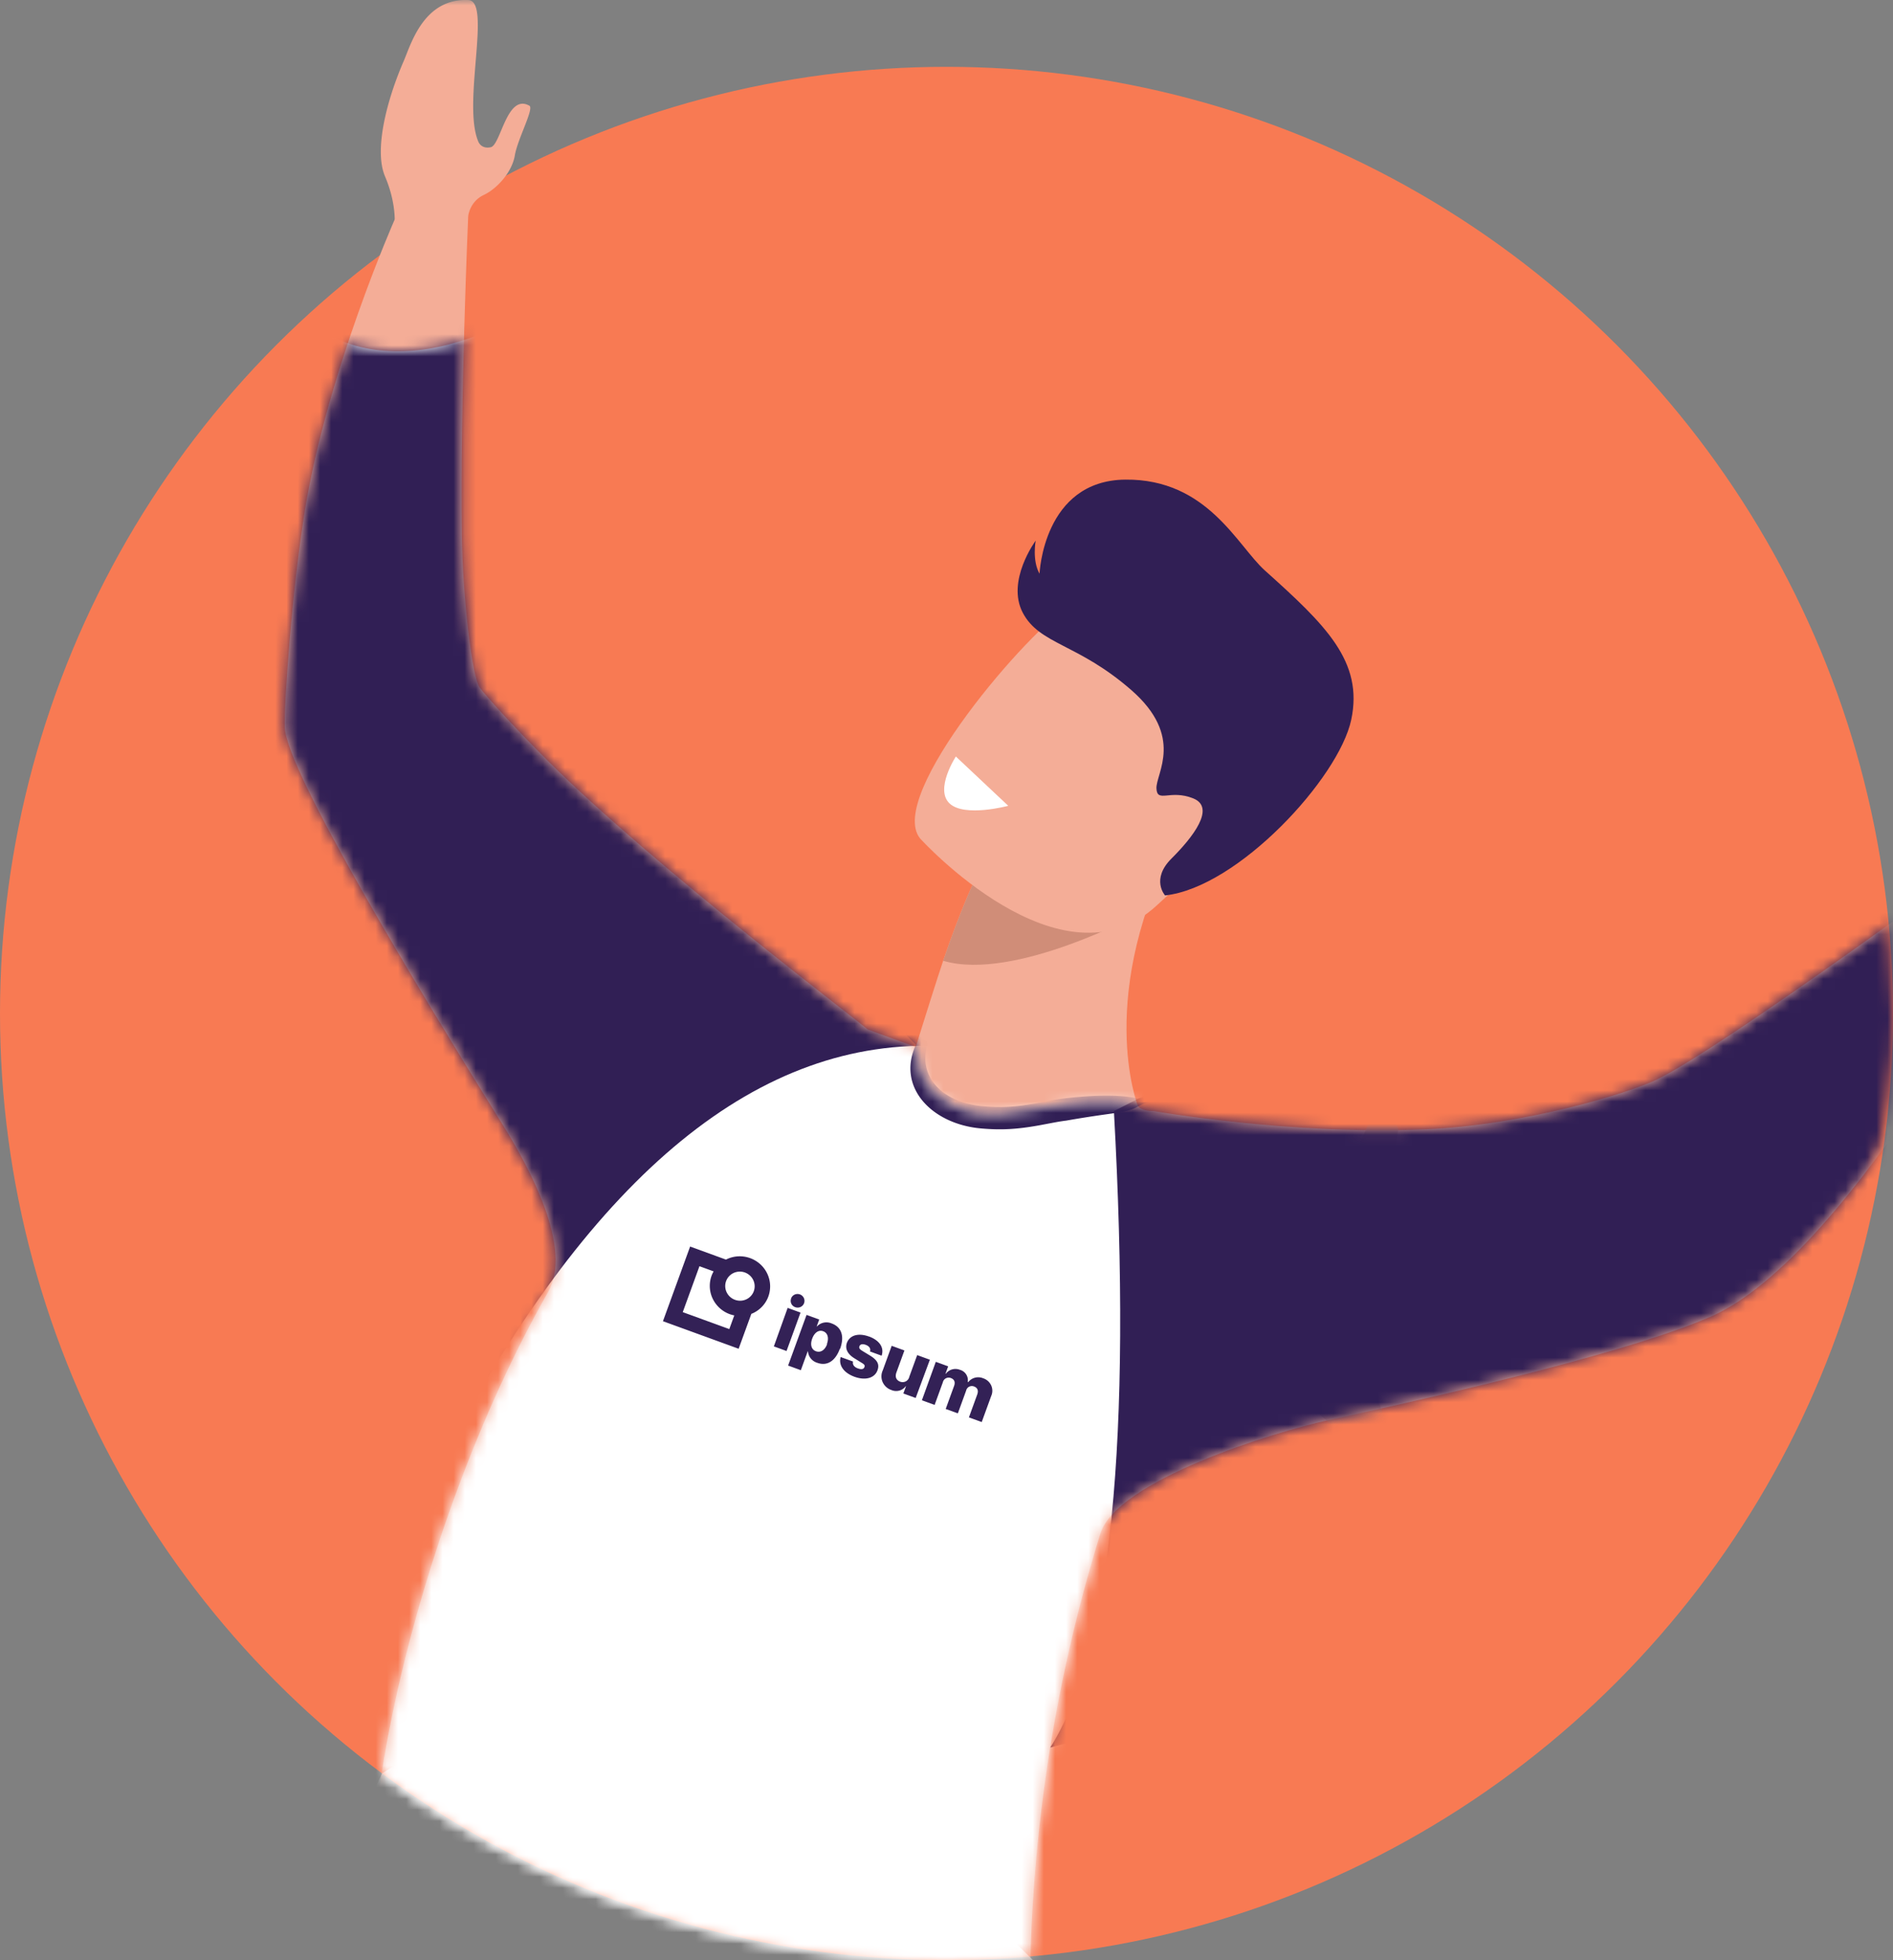 <svg width="170" height="176" viewBox="0 0 170 176" xmlns="http://www.w3.org/2000/svg" xmlns:xlink="http://www.w3.org/1999/xlink">
    <rect x="0" y="0" width="170" height="176" fill="#808080" stroke="none"/>
    <defs>
        <path d="M85 176c3.784 0 7.63-.235 10.953-.694 7.864-1.085 21.972-.854 42.324.694C159.426 137.575 170 109.33 170 91.266c0-13.258-6.126-43.496-18.38-90.714L85 0H15.102C5.034 48.898 0 79.32 0 91.266 0 138.063 37.953 176 85 176z" id="ribsz5xcvc"/>
        <path d="m146.801.3-6.597-.3s.734 16.861.57 28.652c-.077 5.664-.928 12.772-1.602 13.679-.533.713-2.818 3.297-6.154 6.616-9.473 9.424-27.948 23.404-28.694 24.088l-4.315 1.58c-.258 2.558-.962 4.474-4.67 5.749-3.416 1.174-9.877-1.917-15.26-.51-.075.172-.235.244-.41.336-.174.091-.508.174-1.034.174 0 0-12.267 2.165-24.401 1.635-8.981-.391-18.192-3.231-20.727-4.445C27.544 74.701 4.304 57.57 4.304 57.57L0 62.582S15.952 93.286 28.6 98.81c6.884 3.007 22.003 6.626 34.354 9.3 4.884 1.057 19 5.418 20.481 10.19 11.62 37.46 3.688 67.681 3.688 67.681s3.016 1.874 16.878-1.976c18.025-5.005 24.946-11.98 24.946-11.98 5.08-6.157 5.68-22.6 5.68-22.6s3.37-2.179 4.545 4.146c.847 4.557 4.082 5.776 4.362 7.377.266 1.505 2.022 2.208 3.25 1.298 2.605-1.928-.314-2.776.847-4.98 4.058-7.699-2.15-38.794-14.613-60.673-2.226-3.911 1.673-11.136 4.055-14.955 7.667-12.297 19.454-31.799 19.599-35.714.08-2.12-.643-12.34-1.804-19.494C152.858 13.983 146.801.3 146.801.3z" id="0lkvgi7xke"/>
        <path d="M32.928 80.429C21.276 94.444 10.747 103.266 1.34 106.892c-14.11 5.44 87.77 102.807 89.798 102.807 1.352 0 36.79-11.595 106.317-34.785-5.868-109.819-13.033-158.11-21.496-144.872-12.695 19.857-43.036-6.858-45.582-26.676-1.698-13.213-34.181 12.475-97.45 77.063z" id="c9uybuz5jg"/>
        <circle id="4jv1rkz7sa" cx="85" cy="85" r="85"/>
    </defs>
    <g fill="none" fill-rule="evenodd">
        <g transform="translate(0 6)">
            <mask id="1vb5rwyckb" fill="#fff">
                <use xlink:href="#4jv1rkz7sa"/>
            </mask>
            <use fill="#F87A53" xlink:href="#4jv1rkz7sa"/>
            <path d="m92.769 170-3.578 8.273-61.026-11.93 6.158-13.12 25.415-15.898L92.768 170z" fill="#FFF" mask="url(#1vb5rwyckb)"/>
        </g>
        <mask id="byvec8dtad" fill="#fff">
            <use xlink:href="#ribsz5xcvc"/>
        </mask>
        <g mask="url(#byvec8dtad)">
            <path d="M32.672 176.815c1.795-7.706 21.742-31.734 31.96-26.168 10.217 5.565 4.916 35.788-5.733 71.43-.164.544-.328 1.084-.498 1.621 21.468-3.523 47.019-4.593 47.019-4.593l2.69 12.411c-19.345 5.344-56.926 23.918-72.686 31.915-6.026 2.731-13.104 2.731-14.545-2.568-4.825-17.746 11.793-84.048 11.793-84.048" fill="#002554"/>
            <path d="M36.259 5.474c-1.5 3.452-2.698 7.979-1.682 10.366 1.15 2.707.833 4.664.833 4.664l2.454.6 2.934.715s.156-.251.39-.68a22.27 22.27 0 0 0 .858-1.74s.136-1.296 1.388-1.888c1.249-.59 2.56-2.097 2.8-3.556.24-1.456 1.745-4.214 1.311-4.46-2.028-1.153-2.568 3.535-3.474 3.724-.821.171-1.082-.41-1.124-.523l-.009-.022C41.514 9.216 44.165.102 42.061.006c-4.014-.185-5.165 3.998-5.802 5.468" fill="#F4AD97"/>
            <path d="M83.796 182.568c11.263 2.92 8.438 16.46 6.756 53.621a126.474 126.474 0 0 1-1.138 12.14c16.507-3.315 41.885-3.814 54.17-3.848 0 0 2.04 4.538 1.951 8.164-.186 7.72-4.13 12.824-4.13 12.824-27.842 8.325-70.642 22.377-70.642 22.377l-.006-.034c-2.854.742-5.54-.685-7.676-4.773C54.567 266.737 40 158.255 40 158.255c-.13-7.911 32.536 21.393 43.797 24.313" fill="#002554"/>
            <path d="m105.92 74.936-10.946 2.43-7.438 1.651s-1.229 2.536-2.837 7.248c-.425 1.24-1.996 6.212-2.457 7.75-2.184.092-3.678 7.988.258 9.355.776.27 2.895 1.343 3.78 1.472.8.116 4.275-1.008 5.108-.934 5.373.474 10.795-4.619 10.795-4.619s-3.96-10.037 3.738-24.353z" fill="#F4AD97"/>
            <path d="M87.536 79.017s-1.229 2.536-2.837 7.248c6.388 1.905 17.784-4.304 17.784-4.304-2.57-2.35-5.119-3.806-7.509-4.594l-7.438 1.65" fill="#D08D78"/>
            <path d="M82.62 75.274s12.683 14.023 21.296 5.992c8.613-8.03 16.052-11.629 8.319-20.922-7.733-9.293-12.62-7.943-16.148-5.962-3.525 1.981-16.544 17.037-13.466 20.892" fill="#F4AD97"/>
            <path d="M104.627 80.398s-1.3-1.44.58-3.313c1.88-1.872 4.02-4.573 1.943-5.403-2.079-.83-3.228.448-3.296-.885-.065-1.332 2.548-4.649-2.265-8.844-4.814-4.196-8.226-4.069-9.738-6.934-1.512-2.865 1.158-6.478 1.158-6.478s-.336 1.78.346 2.971c0 0 .331-8.376 7.704-8.448 7.376-.073 10.06 5.938 12.532 8.157 5.448 4.888 8.871 8.165 7.755 13.407-1.115 5.242-10.176 15.067-16.72 15.77" fill="#311F55"/>
            <path d="m90.546 72.352-4.706-4.426s-1.914 2.935-.569 4.21c1.342 1.274 5.275.216 5.275.216" fill="#FFF"/>
            <g transform="matrix(-1 0 0 1 182.25 19.4)">
                <mask id="2qqqscmzdf" fill="#fff">
                    <use xlink:href="#0lkvgi7xke"/>
                </mask>
                <use fill="#F4AD97" xlink:href="#0lkvgi7xke"/>
                <path d="M56.672 82c2.367 12.643 2.975 20.717 1.824 24.223-1.726 5.257-1.666 6.918-1.351 6.918.315 0 11.26-9.426 11.26-10.038 0-.408-3.457-8.64-10.37-24.696L56.672 82z" fill="#D08D78" mask="url(#2qqqscmzdf)"/>
                <g mask="url(#2qqqscmzdf)">
                    <g transform="translate(-17.388 -24.893)">
                        <mask id="j71wah221h" fill="#fff">
                            <use xlink:href="#c9uybuz5jg"/>
                        </mask>
                        <use fill="#FFF" xlink:href="#c9uybuz5jg"/>
                        <path d="M99.604 105.253c-1.632 29.493.27 48.54 5.71 57.144l-76.675-20.105-4.105-75.069 75.07 38.03zM114.94 99.435c16.446-.86 31.346 11.307 44.7 36.504 2.475 6.787 12.548-33.906 30.22-122.08-33.07 2.49-51.946 3.338-56.626 2.543-4.68-.796-8.437 22.757-11.271 70.66l-7.023 12.373z" fill="#311F55" mask="url(#j71wah221h)"/>
                    </g>
                </g>
                <path d="M80.235 79.2c1.488-.311 3.674-.303 6.503.031.242.029.49.065.769.112l.532.096.822.157c2.002.38 3.347.496 5.158.328 3.298-.307 5.472-2.276 5.088-4.904l-.134-.888-.137-.822-.065-.337-.04-.181.057.11a.844.844 0 0 0 .31.304.978.978 0 0 0 1.352-.306l.066-.113-1.945-.008.004-.273c.008-.276.036-.415.134-.59l.053-.09c.276-.432.867-.644 1.39-.319a.972.972 0 0 1 .399.453c.052.11.087.222.124.369l.048.21.082.42.094.553c-.607.584-.906.885-.898.903 1.756 3.856-1.48 7.099-5.797 7.5-1.873.174-3.31.076-5.226-.264l-1.537-.289c-.146-.026-.281-.05-.408-.07l-.36-.054-.17-.02c-4.715-.827-5.304-.626-6.497-1.294-1.928-1.08-5.508-.652-5.008-1.77.343-.768 1.308-1.401 3.029-2.09l.293-.114.719 1.866c-.714.275-1.267.53-1.663.759l-.19.115.11.04c.39.133.905.249 1.48.34l.293.043c.151.02.301.04.444.055l.502.047.117.007-.018.002-.108.029.23-.052z" fill="#311F55" mask="url(#2qqqscmzdf)"/>
            </g>
            <g fill="#311F55" opacity=".991">
                <path d="M71.035 116.607a.602.602 0 0 1 .204-.294.63.63 0 0 1 .942.214.608.608 0 0 1-.09.679.613.613 0 0 1-.31.183.629.629 0 0 1-.362-.02.609.609 0 0 1-.349-.302.587.587 0 0 1-.03-.454l-.005-.006zm-.3.826 1.156.42-1.256 3.451-1.139-.415 1.238-3.456zm4.69 3.66c-.409 1.124-1.158 1.588-2.03 1.27a1.18 1.18 0 0 1-.58-.386 1.15 1.15 0 0 1-.255-.642l-.022-.008-.619 1.7-1.143-.416 1.656-4.548 1.136.413-.224.616.021.008c.162-.174.374-.294.608-.343.235-.05.48-.026.702.067.9.32 1.18 1.154.77 2.281l-.02-.011zm-1.164-.423c.199-.546.067-.994-.335-1.14-.402-.147-.782.111-.986.66-.203.547-.07.988.333 1.135.402.146.802-.077 1.008-.644l-.02-.011zm3.772-.672c.958.349 1.39 1.01 1.138 1.726l-1.043-.38c.09-.248-.064-.478-.377-.592-.313-.115-.506-.05-.57.128-.066.179.045.283.29.431l.68.414c.658.406.841.79.651 1.311-.254.7-1.086.936-2.065.58-.98-.356-1.448-1.05-1.239-1.77l1.108.403c-.061.267.09.492.425.614.335.122.53.074.597-.112.068-.185-.028-.255-.282-.411l-.612-.378c-.635-.393-.866-.877-.674-1.406.271-.678 1.029-.898 1.993-.546l-.02-.012zm4.2 5.523-1.108-.403.236-.647-.022-.008a1.05 1.05 0 0 1-.577.396 1.082 1.082 0 0 1-.705-.05 1.32 1.32 0 0 1-.79-.71 1.272 1.272 0 0 1 .005-1.046l.806-2.215 1.143.416-.718 1.973c-.148.406-.01.706.345.835a.631.631 0 0 0 .512-.04.606.606 0 0 0 .3-.409l.708-1.942 1.139.415-1.275 3.435zm1.806-3.246 1.11.405-.241.664.024.01c.14-.191.339-.33.568-.396.229-.066.474-.055.698.032.233.063.435.209.566.41.131.2.182.442.143.676l.05.018c.151-.194.364-.334.606-.395a1.15 1.15 0 0 1 .728.053 1.2 1.2 0 0 1 .721.64 1.157 1.157 0 0 1 .003.95l-.852 2.341-1.15-.418.747-2.054c.128-.35.031-.607-.292-.725a.54.54 0 0 0-.441.026.521.521 0 0 0-.264.348l-.744 2.043-1.09-.396.752-2.065c.128-.35.02-.599-.293-.713a.55.55 0 0 0-.446.028.53.53 0 0 0-.268.35l-.741 2.037-1.143-.416 1.249-3.453zM69.002 116.408a2.65 2.65 0 0 0 .072-1.582 2.706 2.706 0 0 0-.843-1.353 2.746 2.746 0 0 0-1.463-.652 2.72 2.72 0 0 0-1.573.276l-3.219-1.172-2.44 6.703 6.797 2.474 1.14-3.133c.353-.138.67-.349.934-.618s.467-.59.595-.943zm-1.307-.476a1.293 1.293 0 0 1-.457.606 1.32 1.32 0 0 1-.722.25 1.34 1.34 0 0 1-1.26-.758 1.29 1.29 0 0 1 .216-1.436 1.31 1.31 0 0 1 .659-.383 1.336 1.336 0 0 1 1.514.722c.15.314.167.674.05.999zm-2.2 3.404-4.181-1.522 1.5-4.123 1.274.464a2.554 2.554 0 0 0-.187.396 2.663 2.663 0 0 0 .1 2.05 2.736 2.736 0 0 0 1.535 1.395c.132.047.268.084.406.11l-.447 1.23z"/>
            </g>
        </g>
    </g>
</svg>
